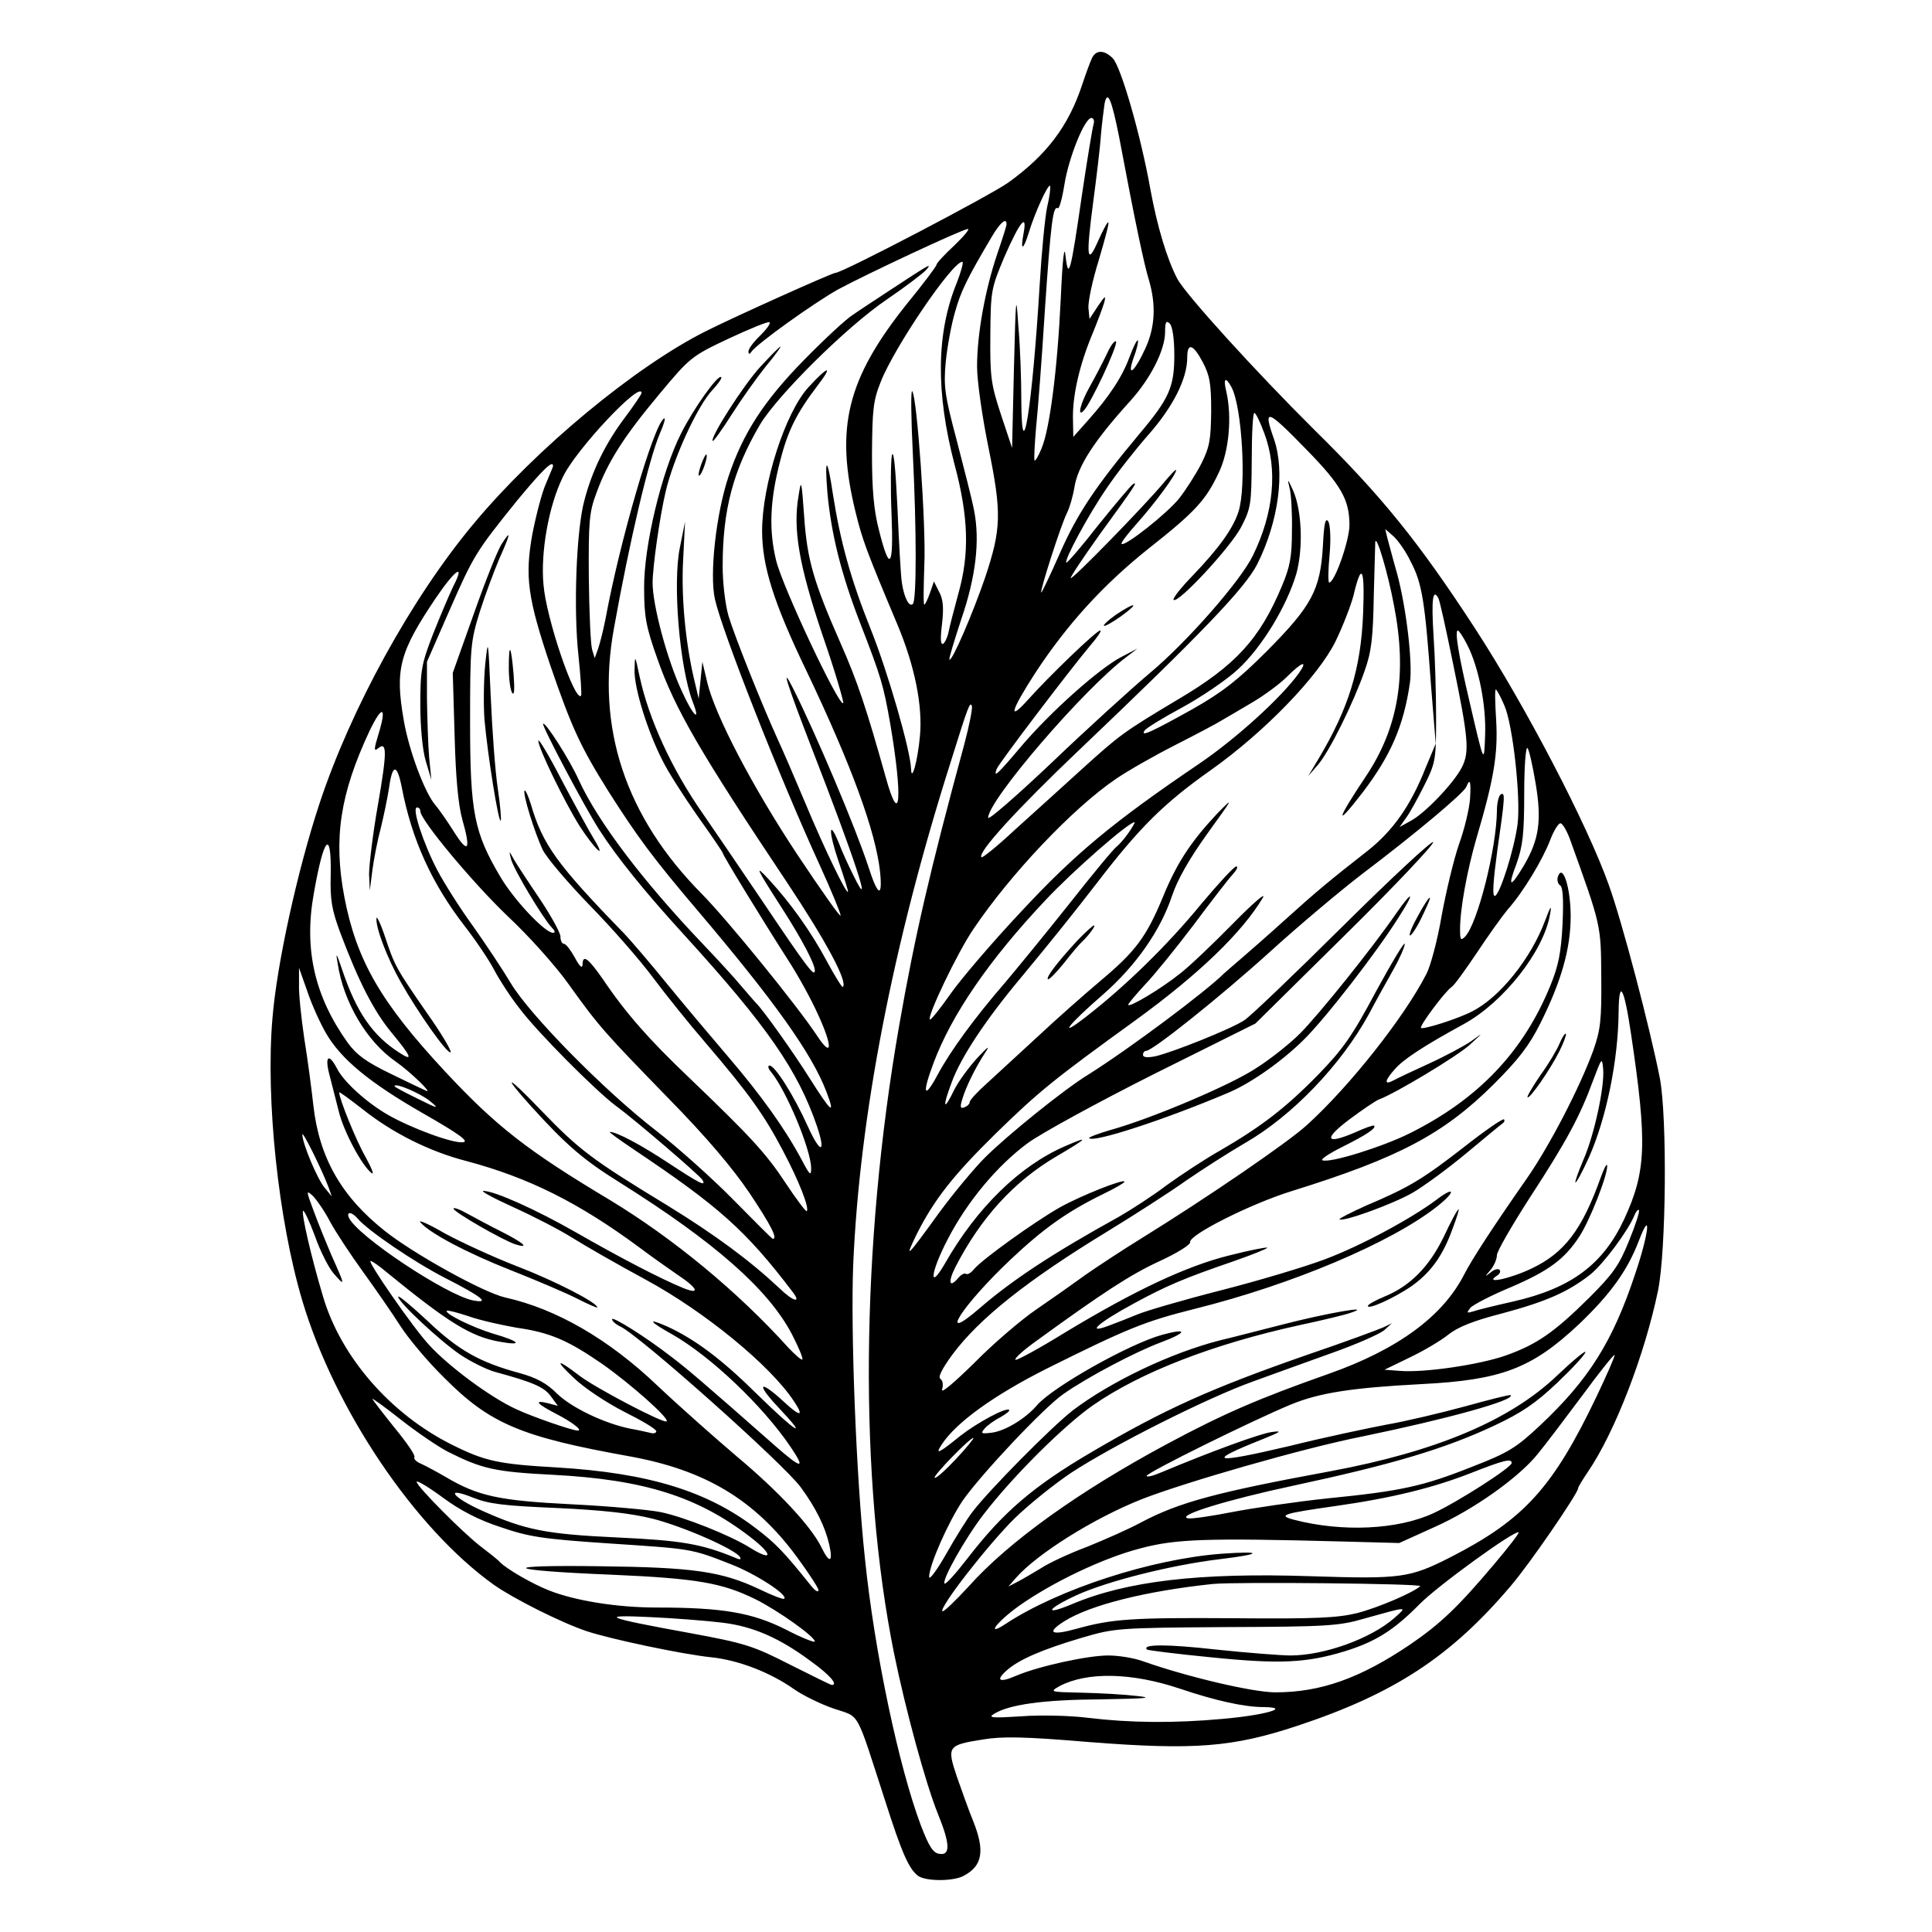 <svg width="524" height="524" viewBox="0 0 524 524" fill="none" xmlns="http://www.w3.org/2000/svg">
<path d="M296.2 15.7C295.7 16.7 294.5 20 293.5 23C289.8 34.2 283.9 42 273.5 49.5C268.6 53 228.5 74 226.6 74C225.7 74 198.8 86.1 191.5 89.8C172.3 99.4 145.4 121.7 128.5 142C111.6 162.2 95.1 192.3 86.6 218.1C80.7 236 75.1 261.4 73.9 276.1C72 298.1 75.5 331 82 352.8C90.8 382.3 112.5 414.5 133.9 429.8C139.1 433.5 152.2 440.1 159.1 442.4C165.3 444.5 185.1 448.7 193 449.5C200.4 450.3 208.9 453.6 215.3 458.1C217.7 459.8 222.6 462.2 226.1 463.4C233.4 465.9 231.9 463.2 240.1 488.5C244.6 502.6 246.5 506.8 248.9 508.7C250.9 510.3 258.5 510.3 261.3 508.8C266.5 506.1 267.2 502 263.9 493.8C262.7 490.9 260.8 485.5 259.5 481.8C256.8 473.7 257 473.3 266.5 471.8C271.8 470.9 277.8 471 295.6 472.5C323.9 474.7 334.3 473.9 351.8 468.1C378.1 459.4 393.5 449.3 409.7 430.2C414.8 424.3 428 405 428 403.7C428 403.3 429.2 401.4 430.6 399.3C438 388.5 446.1 367.4 449.7 350C451.9 339.2 452.2 303.2 450.2 292.5C447.5 278.8 440 250.1 436.3 239.9C430.4 223.4 413.8 191.6 400.1 170.5C384.8 147 374.7 134.5 356.4 116.5C340.4 100.6 321.6 79.9 319.3 75.6C316.5 70.2 313.9 61.6 312 51.3C309.4 36.7 304 18 301.8 15.8C299.5 13.5 297.3 13.5 296.2 15.7ZM303.5 37C307.9 60.4 310.3 71.7 311.6 75.9C313.6 82.7 313.3 88.8 310.6 94.6C307.6 101.1 305.5 102.6 307.5 96.9C308.4 94.6 308.8 92.5 308.6 92.3C308.4 92.1 307.4 94 306.4 96.7C304.4 102.2 300.9 107.5 295.1 114L291.1 118.5L291 113C291 106.7 292.9 98.6 296.4 90.3C297.7 87.1 299.1 83.4 299.5 82C300 80 299.7 80.2 297.8 83L295.5 86.5L295.2 83.5C295.1 81.8 296.3 76 298 70.6C299.6 65.1 300.9 60.5 300.6 60.3C300.4 60.1 299.2 62.3 297.9 65.2C294.8 72.3 294.5 69.9 296.5 54.8C297.4 48 298.4 39.8 298.6 36.5C298.9 33.2 299.4 29.4 299.6 28C300.4 24.3 301.5 27 303.5 37ZM296.6 33.7C296.3 34.7 294.9 43.1 293.5 52.5C290.4 74 289.8 76.2 289 69.5C288.7 66.1 288.2 69.7 287.7 81C286.8 100.2 284.7 116.4 282.5 121.6C281.7 123.6 280.8 125.1 280.6 124.9C280.4 124.7 280.6 120.7 281 116C281.5 111.3 282.6 96.9 283.4 84C285 60.5 285.6 55.6 286.9 56.5C287.3 56.7 288.1 53.8 288.7 50C289.9 42.6 294.2 32 296 32C296.6 32 296.9 32.8 296.6 33.7ZM284 56.2C283.4 59.1 282.5 68.5 282 77C280 110.2 277.1 128.6 277 108.5C277 103 276.7 94 276.2 88.5C275.6 79.2 275.5 80 275 100L274.5 121.5L271.5 112.5C268.8 104.3 268.5 102.3 268.6 91C268.7 78.8 268.8 78.3 272.4 69.7C276.6 60.1 278.7 57.5 277.6 63.4C276.7 68.1 277.5 68 279 63.2C280.5 58.1 284.2 49.9 284.8 50.4C285 50.7 284.7 53.3 284 56.2ZM273 60.8C273 61.3 271.8 65 270.4 69.1C267.2 78.6 265 90.6 265 99.4C265 103.3 266.4 113.1 268.1 121.4C271.7 139.1 271.6 143.4 267.2 156.6C263.8 166.5 258.2 179.5 257.5 178.9C257.3 178.7 258.8 173.8 260.7 168C264.7 156.4 265.8 146.6 264.2 138.5C263.7 135.7 261.5 127.2 259.5 119.5C256.2 107.1 255.9 104.8 256.5 98.2C256.9 94.2 258 88.1 259 84.7C260.6 79 262.2 75.7 269 64.2C271.3 60.3 273 58.9 273 60.8ZM258.8 66.6C256.1 69.1 254 71.4 254 71.8C254 72.2 250.4 77 245.9 82.5C229.7 102.8 226.4 116.1 232.1 139.1C233.9 146.4 234.9 149.2 243.4 169.4C248.1 180.6 250.3 191.5 249.5 199.7C248.9 206.4 247.2 212.4 247.1 208.5C246.9 203.4 240.8 182.2 236.1 170.5C230.7 157 227.9 146.8 225.9 134C224.4 123.9 223.6 123.6 224.4 133.5C225.4 144.6 228.1 155.6 233.3 169C239 183.7 239.6 185.8 241.4 196C244.9 216.4 244.2 225.2 240.2 210.7C234.9 191.8 232.5 184.7 228 174.5C220.6 157.7 218.9 151.7 218.1 140C217.4 130.2 217.3 129.8 216.6 134.4C215 143.5 216.7 153.3 223.1 172.3C226.5 182.1 228.9 190.4 228.7 190.7C227.6 191.8 212.2 159.1 210.5 152C208.5 143.8 208.8 135.7 211.6 125C213.7 116.7 216.1 112 221.8 104.5C226.1 98.9 224.6 99.2 219.3 105C213 111.8 206.7 131.4 206.7 144C206.7 153.5 209.8 163.4 218.7 181.9C231.1 207.9 237.5 225.6 238.7 236.5C239.4 243.7 238.1 243.1 235.5 235C232.1 224.6 221.3 199 215 186.5C211.7 180 213.4 185.4 220 202.5C231.8 232.8 237.1 248.9 231.5 237.5C230.1 234.7 228.3 230.8 227.5 228.6C224.7 221.8 224.7 225.6 227.4 233.5C228.8 237.6 230 241.4 230 241.8C229.9 243.2 223.7 230.5 218.5 218C215.6 211.1 212.1 203 210.7 200C206.4 190.5 199.3 172.7 197.6 167.1C196.7 164 196 158.1 196 153.6C196 138.3 198.8 127.7 206.1 115.2C210.9 107.2 229.6 88.6 240.7 81.1C245.7 77.7 250.4 74.1 251.2 73.2C252.8 71.3 252.5 71.4 242 78.3C237.9 81 233 84.2 231.3 85.4C229.5 86.5 223.6 92 218.2 97.5C207.2 108.7 201.5 117.5 197.6 129.2C194.2 139.4 192.4 155.7 193.9 162.5C195.9 171.4 211.4 210.8 222.4 234.8C225.5 241.6 228 247.7 228 248.3C228 249 222.8 241.6 216.4 232C204 213.3 193.9 193.9 191.8 185L190.5 179.5L190 184.5L189.5 189.5L188.2 184C185.9 174.1 184.7 161.7 185.3 151.5L185.8 141.5L184.4 148.5C182.4 158.1 184.3 181 187.9 190.4C190.2 196.3 187.9 194.1 184.9 187.4C180.9 178.8 177 164.1 177 158.1C177 153.8 178.9 140.4 180.5 133.5C182.6 124.4 189.1 110.2 193.2 105.8C194.8 104.1 195.9 102.5 195.6 102.3C194.8 101.4 188.1 110.8 184.7 117.6C179.4 128.1 174.6 148.2 174.7 159.5C174.7 167.2 175.2 170 178.3 178.7C183.1 192.4 190 204.2 213.5 239.4C224 255.2 230 266.3 228.6 267.7C228.4 267.9 226.4 264.7 224.2 260.6C219.8 252.4 214.3 244.8 208.5 238.5C204.5 234.2 205 235.3 212.2 246.5C217.4 254.6 221 261.4 221 263.2C221 265.2 219 262.6 206.5 244C200 234.4 192.8 223.8 190.5 220.5C182.2 208.6 176 195.1 173.5 183.6C172.2 177.5 172.2 177.5 172.1 181.8C172 186.6 175.6 198.3 179.7 206.3C181.1 209.2 185.4 215.9 189.1 221.2C192.9 226.5 196 231.1 196 231.3C196 231.9 206.9 249.7 213.5 260C216.2 264.1 219.9 270.8 221.7 274.8C225.9 283.8 225.8 287.3 221.6 280.9C216.1 272.6 197.3 249.5 190.4 242.5C169.6 221.5 161.6 197.4 166.5 170.5C170.8 146.5 176 124.5 179 117.5C180.1 115 180.6 113.2 180.1 113.5C177.3 115.1 168 147.2 164.2 168C163.6 171 162.7 174.6 162.2 176L161.3 178.5L160.6 176.2C160.2 174.9 159.8 166.1 159.7 156.7C159.6 141.3 159.8 138.9 161.8 133.6C164.9 125.1 169.3 118.3 178.9 106.8C187.1 97 187.5 96.6 197.7 91.8C203.5 89.1 208.4 87.1 208.7 87.4C209.1 87.7 207.9 89.3 206.2 91C204.4 92.7 203 94.6 203 95.3C203 96.1 203.3 96.2 203.8 95.4C205.2 93.3 220.7 82.2 227.3 78.5C234.7 74.5 260.9 62.2 262.5 62.1C263.1 62.1 261.4 64.1 258.8 66.6ZM259.5 76.7C253.9 90.4 253.8 106.5 258.9 126C262.7 140.2 263 150.2 259.9 161.1C258.8 165.2 257.6 169.7 257.3 171.3C257 172.8 256.3 174.3 255.8 174.6C255.1 175 255 173.2 255.5 169.2C256 164.8 255.8 162.5 254.7 160.5L253.3 157.7L252.2 160.9C251.6 162.6 250.9 164 250.7 164C250.4 164 250.5 159.2 250.7 153.2C251.2 142.6 248.7 107.3 247.4 106.1C247 105.8 247.1 113.6 247.6 123.5C248.6 143.9 248.6 162.7 247.6 163.8C246.6 164.8 245.2 162.1 244.6 158C244.3 156.1 243.8 146.8 243.4 137.5C242.9 127.3 242.4 121.7 241.9 123.5C241.6 125.1 241.5 132.3 241.8 139.4C242.4 154.1 241.3 155.4 238.4 143.8C237 138.5 236.5 132.8 236.5 123C236.6 111.2 236.8 108.7 238.9 103.5C242.6 94.1 258.3 71 261 71C261.4 71 260.7 73.6 259.5 76.7ZM318.5 96.3C318.5 105 317.1 108.1 309.1 117.6C296.9 132.2 292.1 139.5 287.4 150.2C284.8 156.1 282.5 160.9 282.4 160.7C282 160.3 287.8 142.2 289.4 139.1C290.1 137.7 291 134.6 291.4 132.2C292.3 126.4 296.8 119.5 306.6 108.7C312.1 102.6 316 94.9 316 90C316 87.3 316.3 86.8 317.3 87.8C318 88.6 318.5 91.9 318.5 96.3ZM326.2 98.2C328.1 101.8 328.5 104 328.5 111.5C328.4 119.3 328.1 121.2 325.8 125.8C324.3 128.7 321.6 132.9 319.8 135.2C316.5 139.3 305 148.4 304.2 147.5C303.9 147.3 305.9 144.7 308.5 141.8C313.3 136.4 319 128.7 319 127.5C319 127.1 317.4 128.8 315.4 131.2C310.1 137.5 290.9 157.2 290.4 156.8C290.2 156.6 293.8 151.2 298.3 144.9C307.9 131.7 308.7 130.5 307.3 131.3C306.7 131.7 302.5 136.7 297.9 142.4C293.4 148.2 289.4 152.8 289.2 152.6C288.6 151.9 295.2 139.6 300.1 132.5C302.7 128.6 307.8 122.1 311.4 118C318.2 110.3 322 102.7 322 97C322 92.8 323.6 93.3 326.2 98.2ZM334 105C336.9 110.4 338.1 132 335.9 138.8C334.4 143.4 330.6 148.7 323.4 156.2C320.3 159.4 318 162.3 318.3 162.7C319.5 163.8 333.7 148.5 336.6 143C339.3 137.8 339.4 136.8 339.5 124.7C339.5 117.7 339.8 112 340.2 112C340.6 112 341.8 114.5 342.9 117.5C346.6 127.3 345.5 139.1 339.8 150.7C336.5 157.5 322 174.1 311.8 182.6C306.7 186.9 294.7 197.8 285.3 206.8C275.8 215.8 268 222.6 268 221.8C268 217.1 293.9 186.9 305.5 178.2L308.5 175.9L304.1 178.2C298 181.4 284.8 193.2 277 202.4C270.5 210.1 269.4 211.1 270.3 208.6C270.9 207 290.4 181.4 295.6 175.2C297.6 172.9 298.9 171 298.4 171C297.4 171 284.5 183.4 278.8 189.8C273.2 196 274.2 192.7 280.8 182.5C289.4 169.4 299.1 158.7 311.5 148.8C324.2 138.8 327.1 135.6 330.6 128.1C333.3 122.5 334.2 113.1 332.6 106.2C331.7 102.6 332.4 102 334 105ZM174 106.6C174 106.9 172 109.9 169.6 113.1C164.3 120.1 160.6 127.6 158.5 135.7C156.3 143.7 155.5 165.3 156.9 177.9C157.5 183.6 157.8 188.5 157.6 188.7C155.9 190.5 148.1 167.6 147.4 158.5C146.6 149.8 148.8 137.3 152.6 129.5C156 122.1 174 103 174 106.6ZM354.3 121.9C363.7 131.5 366 135.5 366 142.4C366 146.6 362 158 360.5 158C360.2 158 360.2 154.7 360.6 150.6C361 146.3 360.8 142.5 360.3 141.5C359.5 140.2 359.1 141.9 358.8 148.1C358.1 160 355.8 164.3 343.6 176.6C335.6 184.6 331.4 187.8 323.5 192.3C312.2 198.6 309.3 199.9 310.4 198.2C310.8 197.5 315.4 194.7 320.6 191.9C325.9 189 332.7 184.4 335.8 181.5C342.3 175.5 349 164.4 351.6 155.6C353.5 148.6 353.1 138.4 350.7 133C349.2 129.7 349.1 129.7 349.8 132.5C350.2 134.1 350.5 139.3 350.4 144C350.4 150.9 349.9 153.7 347.7 158.9C341.7 173.3 335.1 180.5 319.5 189.7C304.6 198.6 303.7 199.3 293 209C287.8 213.7 279.8 221 275.1 225.2C270.5 229.5 266.4 232.8 266.2 232.5C265 231.3 276 219.3 292.5 203.6C325.9 171.8 337.7 159.5 341 153C346.8 141.4 348.6 127.9 345.5 119C342.5 110.5 343.6 110.9 354.3 121.9ZM150 126.4C150 126.6 149.1 128.7 148.1 131.1C147 133.5 145.4 139.7 144.4 144.8C142.3 156.4 143.1 162.2 149.3 180.6C155.1 197.5 157.5 202.6 165 214.6C172.9 227 177 232.6 189.5 247.3C210.1 271.6 220.2 285.8 224.1 296C226.7 302.8 225.5 301.8 219.5 292.3C215.3 285.6 206.7 273.5 205 272C204.7 271.7 203 269.7 201.1 267.5C199.3 265.3 194.5 260.1 190.6 256C174.3 238.9 162.2 222.9 157 211.6C154.6 206.2 147.9 195.7 147.3 196.3C146.9 196.8 158.5 218.8 162.5 225C167.3 232.5 174.9 241.9 185.5 253.5C208.1 278.3 216.4 290.3 221.6 305.5C224.1 313 222.5 313 219.1 305.5C215.3 297.1 210.2 289 208.7 289C208.2 289 208.3 289.8 209.1 290.7C213.3 295.8 220 311.9 220 316.9C220 319.1 219.6 318.7 217.4 314.5C212.9 306.1 206.4 297 197.4 286.5C192.7 281 185.2 272.1 180.8 266.7C176.4 261.3 171.2 255.2 169.2 253.1C151.1 234.5 147.2 229.1 144 218.2C143.3 215.9 142.5 214.2 142.3 214.4C141.6 215 145.1 226.1 147.2 230.5C148.3 232.7 154 239.4 159.9 245.5C165.8 251.5 173.5 260.3 177 265C180.5 269.7 187 277.8 191.5 283C203.3 296.8 207.3 302.5 212.3 312C216.7 320.3 219.6 327.7 218.8 328.5C218.6 328.7 216 325.3 213.1 320.9C207.7 312.7 203.5 308.2 186.7 292.1C176.2 282.1 169.8 274.9 163.6 265.7C159.5 259.8 158 258.7 158 261.7C157.9 262.8 157.1 262 155.9 259.7C154.8 257.7 153.5 256 153 256C152.4 256 152 255.1 152 254C152 253 149.5 248.5 146.6 244.1C143.6 239.7 140.4 234.8 139.5 233.3C138 230.6 138 230.6 138.6 233C139.3 235.8 147.3 249.1 149.6 251.5C150.5 252.4 150.7 253 150 253C147.8 253 139.4 244.1 135.7 237.8C128.6 225.8 127.5 220.4 127.5 196C127.5 175.6 127.6 174.1 130.1 166C131.6 161.3 134 154.9 135.4 151.6C138.5 144.7 138.7 143.4 136.1 147.5C135 149.1 131.6 157.7 128.5 166.5L122.8 182.5L123.3 199.5C123.6 211 124.3 218.4 125.4 222.3C127.8 230.7 127 231.8 123 225.4C121.1 222.4 118.9 219.3 118.2 218.5C115.3 215.3 110.9 203.6 109.5 195.3C107.1 181.5 108.3 176.9 118.2 162.2C123.5 154.4 126.3 152.5 122.9 159.1C121.8 161.4 119.3 167.3 117.4 172.1C114.3 180.1 114 181.9 114 191.2C114 197.2 114.6 203.6 115.5 206.5L117 211.5L116.4 205.5C116.1 202.2 115.9 195 115.8 189.5V179.5L121.8 165.8C128.5 150.5 129.1 149.6 140.3 135.7C147.1 127.5 150 124.6 150 126.4ZM382.7 152.5C385.7 158.2 386.5 163.3 388.1 185.6L389.4 201.7L386.6 208.4C382.6 218.5 377.8 225.3 371 230.7C360.5 238.9 356.8 242 348.5 249.5C344.1 253.5 338.7 258.2 336.5 260.1C334.3 262 332.3 263.7 332 264C327.1 268.9 306.4 284.4 295.1 291.5C288.7 295.4 273.2 307.9 267.1 314C264.3 316.8 258.7 323.5 254.8 328.8C245.9 341.1 245.2 341.8 248.5 335C253.3 325.4 258.5 318.8 270.1 307.4C282 295.8 285.9 292.7 308 276.7C325.2 264.2 336.9 252.9 342.5 243.5C343.5 241.8 339.8 245 334.4 250.5C328.9 256.1 322.5 262.2 320 264.1C314.9 268.2 306 273.5 306 272.5C306 272.2 308.1 269.7 310.6 267C313.1 264.4 319 257.1 323.7 250.9C328.4 244.6 333.1 238.5 334.3 237.2C335.4 236 335.9 235 335.3 235C334.7 235 330.4 239.7 325.7 245.3C316.6 256.4 305.3 267.4 294.9 275.5C286.6 282 289.4 278.2 299.2 269.7C308.1 261.9 314.8 252.3 317.9 242.9C319.4 238.5 322.5 233 327.6 225.9C334.6 216.2 334.8 215.9 330 220.8C323 228.3 319.2 234 315.4 243.3C310.9 254.2 307.9 258.1 298.5 266C294.1 269.7 286.4 276.5 281.5 281.1C276.5 285.7 270.3 291.4 267.7 293.8C265.1 296.1 263 298.4 263 298.9C263 299.4 262.4 300 261.6 300.3C260.5 300.8 260.3 300.3 261 298.1C261.9 295 264.4 289.8 267.2 285.5C268.6 283.4 268 283.8 265.1 286.9C262.9 289.3 260 293.2 258.8 295.6C255.9 301.6 255.5 300.5 258.1 293.6C260.6 286.7 267.5 276.4 276.7 265.4C284.6 255.9 291.8 246.9 297.5 239.5C309 224.5 315.6 217.9 328.5 208.8C343 198.5 357.5 183.5 362.2 174C364.2 169.9 366.4 164.2 367.1 161.5C369.3 152.2 370.2 153.9 369.7 166.5C369.1 181.4 365.8 192.1 357.5 206L354.8 210.5L357.4 207.5C360.6 203.8 367.1 190.6 370.1 182C372 176.7 372.4 172.9 372.6 161.5C372.8 153.8 373 147.3 373 147C373.3 144.9 376.4 155.2 378.1 164.3C381.7 182.9 379.3 197.3 370.5 210.5C362.4 222.6 361.9 224.9 369.6 214.9C377.2 204.9 380.7 196.9 382.4 185.2C383.2 179.8 381.4 164.7 378.9 155.5C377.8 151.7 376.7 147.4 376.3 146L375.7 143.5L378 145.5C379.2 146.6 381.4 149.7 382.7 152.5ZM394 179.5C398.3 200.3 398.6 203.9 396.5 208.1C394.3 212.4 386.4 220.7 382.5 222.7L379.6 224.3L381.3 221.9C382.3 220.6 384.5 216.6 386.3 213C389.4 206.8 389.5 206 389.5 194.5C389.5 187.9 389.2 177.9 388.8 172.3C388.2 162.6 388.6 159.5 390.1 162.2C390.5 162.9 392.2 170.7 394 179.5ZM398 175C401.1 181.1 403.1 191.4 402.8 199.3C402.5 207.3 402.6 207.7 398.5 190C395.6 177.7 394.5 171 395.4 171C395.7 171 396.9 172.8 398 175ZM352.2 182.7C347.4 189.3 335.3 200.3 325.3 207.1C302 222.9 291.7 231.4 277 247.2C269.1 255.6 260.4 265.8 257.7 269.7C254.9 273.7 252.4 276.8 252.2 276.5C251.4 275.7 259.7 258.3 264 252C274.1 237 291 219.2 302.6 211.3C305.8 209.1 313 205 318.5 202.2C324 199.4 329.9 196.3 331.5 195.3C333.2 194.3 337 192.1 340 190.3C343 188.5 347.1 185.5 349 183.6C353.2 179.4 354.9 178.9 352.2 182.7ZM408 191.3C410.3 196.4 412.5 216.3 411.6 223.5C410.7 230.4 406.7 243 405.4 243C404.7 243 405 238.9 406.1 230.7C408.2 216.1 408.3 214.7 407 215.5C406.5 215.8 406 217.8 406 219.8C405.9 230.1 400.8 250.3 397.4 254C396.2 255.2 396 255 396 252C396 246.5 397.9 236.2 400.4 227.5C405.2 211.3 406.3 204.5 405.8 195.5C405.5 190.8 405.4 187 405.7 187C405.9 187 407 188.9 408 191.3ZM261.5 202C252.2 236.2 248.1 254 243.9 278C233.4 338.2 232.9 401 242.5 448.5C245.6 463.7 251.1 483.9 254.4 492C257.7 500.1 257.8 503.3 254.8 502.8C253.1 502.6 252 500.9 249.8 495.2C243.8 479.3 237.2 448.2 234.6 422.8C232.2 400.6 230.7 361.2 231.4 343.2C233.1 302.9 242.1 256.2 257.9 206.5C262.7 191.1 263.1 190.2 263.6 191.5C263.8 192.1 262.9 196.8 261.5 202ZM102.6 199.3C101.4 203.2 101.4 203.9 102.5 203C105 200.9 105 203.9 102.5 218.3C101.1 226.2 100.1 234.7 100.1 237.1L100.3 241.5L101 236C101.4 233 102.4 227.8 103.3 224.5C104.1 221.2 105.1 216.4 105.5 213.8C106.4 207.1 107.7 207 109 213.7C111.7 227.7 117.1 239.6 125.9 251C129.1 255.1 132.7 260.5 134 263C135.3 265.5 138.3 270.2 140.9 273.5C145.7 279.9 161.2 295.5 167 299.9C172.1 303.6 189.8 318.8 190.5 320C191.7 322 189.6 320.9 181.4 315.5C174 310.6 167.3 307 165.4 307C165 307 168.1 309.2 172.1 311.9C194.9 327.2 202.2 333.6 214.9 350.3C217.5 353.6 215.2 353.1 211.4 349.4C203.4 341.9 194.1 335 181.1 327C160.4 314.4 157.2 312 146.5 300.9C137.6 291.6 135.9 291 144 300C153.7 310.7 158.3 314.6 167.9 320.6C193.9 336.9 208.4 349.7 214.8 361.9C216.6 365.4 217.9 368.5 217.6 368.7C217.4 369 215.7 367.5 213.8 365.5C200.1 350.3 182.5 335.8 165.3 325.4C142.9 312 134.5 305.4 120.7 290.6C103.3 271.9 96.7 260.5 93.4 243.3C90.4 227.5 92.2 215.4 100.2 198.3C103.7 191 105 191.5 102.6 199.3ZM416.5 212.5C418.2 222.6 417.4 227.7 413.4 234.6C409.6 241 408.8 240.8 411.3 234.3C413 229.5 413.4 226.2 413.4 215.3C413.4 208 413.8 202.4 414.3 202.9C414.7 203.3 415.7 207.7 416.5 212.5ZM398.7 216.7C398.5 219.4 397.2 224.9 395.7 229C394.3 233.1 392.2 241.8 391 248.4C389.9 254.9 388 262 386.9 264.1C381 275.7 366.1 294.6 354.5 305.1C349.4 309.8 327.3 324.9 310 335.6C304.8 338.8 297.8 343.4 294.5 345.7C291.2 348.1 285.1 352.4 281 355.2C276.9 358 269.3 364.5 264.2 369.7C259 374.8 255.2 378.1 255.5 376.9C255.9 375.6 255.7 374.5 255.1 374C254.3 373.6 255.4 371.4 258.3 367.4C265.6 357.6 278.5 347.3 300.5 333.9C307.7 329.5 317.2 323.4 321.7 320.2C326.2 317.1 333.4 312.5 337.7 310C350.4 302.7 363.7 288.9 371.3 275C373.2 271.4 376.2 266 377.9 263C379.6 260 381 256.8 381 256C381 255.2 377.5 261 373.2 268.9C366.7 281.1 364.2 284.6 357.5 291.5C348.6 300.6 342 305.6 331 312C326.9 314.3 320.4 318.6 316.5 321.4C312.7 324.3 306.8 328.1 303.5 330C285.4 340 274.5 347.2 265.6 354.9C254 364.9 260.9 354.1 274 341.7C282.9 333.3 289.3 328.7 299.1 323.9C302.4 322.3 305 320.8 305 320.5C305 319.6 293.3 324.2 287.4 327.5C280.7 331.3 266.3 341.6 264.1 344.3C263.4 345.2 262.4 345.8 262 345.5C261.6 345.2 260.7 345.7 260 346.5C257.5 349.5 257 347.9 259.1 343.7C266 330.3 275 320.4 286.6 313.6C295.1 308.6 295.7 307.9 288.8 310.9C276.6 316.2 265 327.5 256.4 342.5C251.8 350.5 252.3 345.2 257 336.2C262.3 325.9 270.5 316.1 278.8 310C282.5 307.3 297.9 298.9 313 291.3L340.5 277.6L365 253.4C378.5 240.1 389.1 228.8 388.7 228.4C388.3 228 377.3 238.2 364.2 251.2C351.2 264.1 339.2 275.6 337.5 276.7C334.1 279 318.1 285.4 313.3 286.5C311.2 286.9 310 286.8 310 286.1C310 285.5 310.4 285 310.9 285C312.6 285 330.8 270.5 344.5 258.1C352.2 251.1 363.5 241.6 369.5 237C384.3 225.8 397 215.1 397.7 213.4C398.7 210.9 399 211.9 398.7 216.7ZM114 220C114 222.4 128.2 239.4 137.6 248.4C143.4 253.8 150.8 262.1 154.2 266.9C162.5 278.5 164 280.1 181.4 298C191.6 308.4 198.7 316.8 203.3 323.6C209.1 332.3 211 336 209.6 336C209.4 336 204.6 331.2 198.9 325.4C193.2 319.6 183.8 311.2 178 306.7C164.1 296 143.6 275.2 138.5 266.6C136.3 262.9 131.7 256 128.3 251.2C124.8 246.4 120.5 239.6 118.6 236C114.8 228.7 111.6 219 113.1 219C113.6 219 114 219.4 114 220ZM306 226C304.9 227.6 303.4 229.2 302.9 229.6C302.3 229.9 296.4 237 289.8 245.4C283.2 253.7 275.4 263.2 272.6 266.5C264.3 276.1 257.8 285 254.3 291.5C250.6 298.4 250 296.8 253.2 288.3C258.1 275.2 268.3 260.3 283.6 244.1C291 236.2 306.1 223 307.7 223C307.9 223 307.2 224.3 306 226ZM425.8 227.6C434.3 251.2 434.2 250.7 434.3 265C434.4 276.8 434.1 279.3 432.1 285C428.4 295.1 420.3 310.7 414.2 319.5C404.7 333.1 399.4 341.3 397.2 345.5C391.4 357 379.1 366 360.4 372.6C341.4 379.3 331.9 383.4 316.6 391.6C292.6 404.5 273.6 418.1 262.7 430.3C259.1 434.2 255.9 437.3 255.6 437C254.7 436 268 418.9 275.2 411.8C278.9 408.2 285.8 402.6 290.6 399.4C301.9 392 327.5 379.1 339.8 374.7C345.2 372.7 354.8 369.3 361.4 366.9C367.9 364.6 374.2 361.8 375.4 360.8L377.5 358.9L375.2 360C373.9 360.6 364.7 364 354.7 367.4C328.3 376.6 315.9 382.2 296.3 393.7C280.2 403.1 272 410.2 262.3 422.8C259.2 426.8 256.5 429.8 256.2 429.5C255.3 428.7 261.9 417 266.8 410.7C274.6 400.5 288.7 386.5 296.5 381.1C309.5 372.1 329.2 364.5 352.5 359.4C358.6 358.1 364.9 356.6 366.5 356C372.7 353.9 359.6 356.2 348 359.2C341.7 360.8 334 362.8 331 363.5C317.6 366.9 301.3 374.7 291 382.5C285.2 387 268.3 404.1 263.8 410C262.3 411.9 259.1 417.1 256.6 421.5C254.1 425.9 252 428.7 252 427.7C252 424.5 257.2 412.8 261.1 407C266.3 399.6 283.2 381.7 288.4 378.1C295.1 373.4 308.1 366.6 314.8 364.1C322 361.4 322.3 360.1 315.3 362C306.4 364.4 285.3 376.3 281.2 381.2C278.1 384.8 272.5 388.2 268.8 388.6C266.1 388.9 265.9 388.8 267.1 387.4C267.8 386.6 269.7 385.2 271.3 384.4C272.9 383.5 274 382.6 273.7 382.4C272.9 381.6 265 385.9 260.5 389.4C254.6 394.2 253.5 394.7 255.4 391.8C259.3 385.8 269.6 378.4 283.9 371.2C306 360.2 310.5 358.4 324 355C350.5 348.4 377.4 337 389.8 327.2C394.9 323.2 394.7 321.5 389.6 325.4C382.8 330.5 368.9 338 359.2 341.6C353.9 343.6 341.2 347.4 331 350C320.8 352.6 310.6 355.6 308.5 356.5C306.3 357.4 302.8 358.8 300.6 359.6C294.4 361.9 297.8 358.8 307.4 353.6C316.4 348.7 321.1 346.7 334.8 342C339.9 340.2 343.9 338.6 343.7 338.4C343.5 338.2 338.9 339.1 333.4 340.5C321.7 343.4 307.6 350.1 289.2 361.2C281.9 365.7 275.7 369.1 275.4 368.8C275.1 368.4 277.7 366.1 281.2 363.6C299.1 350.6 306.6 345.7 314.4 342.1C319.2 339.9 322.9 337.6 322.8 336.9C322.3 335 339.4 326.4 350.5 323C379.4 314 391.5 307.6 405.1 294.1C411.8 287.4 414.7 283.7 417.8 277.5C423.5 266.1 426 257.2 426 248.5C426 240.9 423.9 234.2 422.6 237.6C422.2 238.6 422.5 239.7 423.1 240.1C423.9 240.5 424.1 243.8 423.8 250.6C423.4 258.4 422.7 261.9 420.5 267.3C413.2 285.2 401 298.1 382.3 307.4C375.1 311 360.8 315.5 358.7 314.7C358 314.5 360.4 312.9 364 311.1C370.6 307.8 373.3 306 372.7 305.3C372.5 305.1 370.2 305.9 367.6 307.1C359.5 310.6 358.8 309 366 303.6C369.6 300.9 373.2 298.5 374 298.2C378.2 296.7 395.2 286.5 398.6 283.4C402.4 279.9 402.5 279.9 399 282.4C397.1 283.7 391.9 286.5 387.5 288.5C383.1 290.5 378.7 292.6 377.8 293.1C375.3 294.4 375.6 293 378.3 290C380.6 287.3 386.3 283.6 397.1 277.7C407.8 271.8 418.7 258 420.4 248C420.9 245.3 420.6 245.6 419.1 249.6C415.3 259.9 406.8 270.5 399.3 274.3C395.5 276.3 386 279.3 385.4 278.8C384.9 278.3 392 268.8 393.7 267.7C394.4 267.3 397.4 263.1 400.5 258.5C403.6 253.8 407.4 248.5 408.9 246.7C413.1 242 418.4 233.2 420.5 227.7C421.5 225.1 422.8 223.1 423.3 223.3C423.9 223.5 425 225.4 425.8 227.6ZM89.7 237.2C89.5 244.1 90 246.8 92.3 253C97.3 266.3 101.4 274.3 106.3 280.2C111.7 286.7 112.1 288 108.3 285.5C101.1 280.9 96.7 274.6 92.8 263C91.2 258.3 91 258.1 91.6 261.4C93.2 271.9 99.5 282.5 107.3 287.9C111.2 290.6 117.7 296.9 115.5 295.8C115 295.6 110.6 293.5 105.9 291.2C99.3 288 96.7 286.1 94.3 282.8C85.3 270.2 82.4 257.4 85.1 242.4C87.8 226.9 89.9 224.6 89.7 237.2ZM88.4 280.2C92.5 287.3 100.3 293.7 114.8 302C124.6 307.6 127.3 309.6 125.6 309.8C122.9 310.2 111.3 305.9 105.1 302.3C99.4 299 93.2 293.4 91.4 289.8C89.1 285.4 88 286.5 89.4 291.7C90.1 294.4 91.2 298.7 91.9 301.5C93.2 306.8 98 315.9 100.7 318.1C101.6 318.9 100.9 317 99.2 313.9C96.6 309.4 92 298 92 296.3C92 296 94.8 298.1 98.3 300.8C106.3 307.2 116.4 312.3 126.5 314.9C143.4 319.4 157 326.2 173.5 338.4C176.8 340.9 181.4 344.1 183.7 345.7C189.3 349.4 190.1 351.3 185.2 349.3C178.9 346.7 168 341 156.3 334.3C145.3 328 134.1 323 131.1 323C130.2 323 133.9 325 139.2 327.4C144.5 329.8 151.7 333.5 155.2 335.7C158.7 337.9 167.6 343 175 347C191.1 355.7 208.9 370.3 215.3 380C218.2 384.3 217.1 384.4 212.5 380.1C206 374.1 204.9 375.1 211 381.6C219.7 390.8 216 388.6 205.4 378.2C195.8 368.7 188.5 363.2 180.8 359.7C175.3 357.3 176.2 358.5 182.3 361.9C192.7 367.8 206.9 381.3 214.4 392.4C218.6 398.6 217.5 398.5 210.3 392.2C190 374.3 186.3 371.2 182.1 368C175 362.5 166 356.9 166 357.8C166 358.3 167 359.2 168.3 359.8C173.8 362.5 212.5 397 217.2 403.4C221.3 409 223.8 414.1 224.9 418.9C226 423.8 225 424.2 222.8 419.7C220.1 414.1 211.3 404.6 199.7 394.9C193.6 389.7 184 381.2 178.4 375.9C165.1 363.2 150.9 355 137 351.9C131.2 350.6 112.2 340.1 104.3 333.8C92.6 324.5 86.6 314 85 299.9C84.5 295.3 83.4 287 82.5 281.5C81.7 276 81 269.5 81.1 267V262.5L83.4 269C84.6 272.6 86.9 277.6 88.4 280.2ZM442.4 280.6C446.8 310.2 446.5 317.7 440.5 330.7C434.8 342.9 426.2 349.4 410.4 353C405.5 354.1 400.6 355.3 399.5 355.7C397.8 356.2 397.7 356.1 398.8 354.7C399.5 353.9 404.5 351.3 409.8 349.1C420 344.7 424.3 341.6 428.4 335.3C431.2 331 436 318.8 435.9 316.2C435.9 315.3 435.1 316.7 434.1 319.5C429.1 333.5 424.3 339.8 415.5 344C409.7 346.8 402.3 348.4 406 346C406.8 345.5 407.1 344.8 406.7 344.4C406.4 344 405.2 344.3 404.3 345.1C402.6 346.4 402.6 346.4 404.3 344.4C405.2 343.3 406 341.5 406 340.4C406 339.4 410.1 332.3 415 324.7C424.9 309.5 428.5 302.8 432.1 293C434.4 286.9 434.5 286.7 434.8 289.8C435.3 294.6 432.3 308.2 429.4 314.7C428.1 317.8 427.1 320.5 427.3 320.7C427.5 320.9 429.2 317.8 431 313.8C435.7 303.2 438.9 287.5 439 274.5C439.1 265.2 440.5 267.7 442.4 280.6ZM116.7 298.7C119.2 300.8 118.9 300.8 113.3 298C109.8 296.3 107 294.8 107 294.6C107 293.5 114.2 296.6 116.7 298.7ZM89.1 322L90 324.5L88.1 322.2C86.1 319.9 82 310.1 82 307.7C82 306.5 87.4 317.4 89.1 322ZM89.5 331.3C91 334.1 95.1 340.3 98.5 345C101.9 349.7 106.4 356.2 108.5 359.5C110.6 362.8 115.9 369.2 120.4 373.6C132.9 386.2 141.3 389.7 170.8 395C191.2 398.7 204.6 406.7 216 422.1C219.3 426.6 222 430.7 222 431.3C221.9 432 221 431.4 219.9 430C212.6 420.9 210.4 418.6 205 414.5C191.8 404.4 175.9 399.5 151 398C135.1 397.1 131.5 396.3 122.5 391.8C105.9 383.5 92.4 368 87.6 351.6C84.3 340.6 81.7 329 82.2 328.4C82.5 328.2 83.9 331.2 85.4 335.2C86.8 339.2 89.1 343.8 90.5 345.4C93.7 349.1 93.6 348.7 90.1 340.9C88.6 337.4 86.3 331.8 85.1 328.5C83 322.9 83 322.7 84.8 324.3C85.8 325.3 88 328.4 89.5 331.3ZM441.8 336.6C439.1 343.3 437.4 345.6 431 352C421.6 361.3 416.9 364.6 408.5 367.6C401.5 370.1 386.2 372.4 379.5 371.8L375.5 371.5L382.3 368.2C386.1 366.4 390.8 363.6 392.8 362C395.4 359.9 399.7 358.2 407.5 356.2C419.4 353 425.3 350.4 431.3 345.7C434.9 342.8 441.6 333.8 443.3 329.6C443.7 328.6 444.3 327.9 444.5 328.2C444.8 328.5 443.6 332.2 441.8 336.6ZM97 330.5C99.7 333.7 112.3 342.3 120.7 346.6C130.9 351.8 133 353.6 128.3 352.7C121.1 351.3 96.7 335.1 94.6 330.2C93.9 328.5 95.5 328.7 97 330.5ZM443.5 345.5C437.4 363.9 430.9 374.2 417.7 386.6C411.2 392.7 409.1 394 399.3 397.8C386 403.1 380.1 404.4 360 406.4C351.5 407.3 339.9 409 334.2 410.1C328.6 411.2 323.2 412 322.2 411.8C318.8 411.1 332.7 406.8 351 402.9C377.5 397.2 391.8 393 405.4 386.6C412.6 383.2 416.4 380.7 422.4 375C426.6 371 430 367.3 430 366.7C430 366.2 426.5 369.1 422.3 373.1C409.5 385.3 389.4 393.7 361 399C330.1 404.7 319.9 407.4 309.5 412.9C306.2 414.7 299.6 417.6 294.9 419.5C290.1 421.3 284.5 423.9 282.4 425.3C280.2 426.6 277.4 428.3 276 429L273.5 430.3L275.5 428C281.3 421.4 296.6 411.8 309.7 406.6C321.5 402 353.4 392.8 369.5 389.6C392.8 384.8 411.1 379.7 409.7 378.4C409.5 378.2 404 379.6 397.5 381.4C390.9 383.2 381.2 385.5 376 386.4C370.8 387.4 358.9 389.9 349.7 392.2C328.9 397.1 326.7 396.6 342.3 390.4C347.5 388.3 347.9 388 344.9 388.4C341.8 388.8 328.4 393.7 314.8 399.4C312.7 400.3 311 400.7 311 400.3C311 399.4 339.8 385.2 350.2 380.9C357.8 377.8 366.4 376.4 385.5 375.4C407.2 374.3 415.4 371.2 428.2 359.2C436.8 351 441.4 344.6 444.5 336.5C448 327.4 447.2 334.6 443.5 345.5ZM104.8 345C121.7 358.8 127.7 362.5 135.5 363.9C142.1 365.1 141 363.8 133.7 361.7C128.1 360 120.4 356.2 121.2 355.5C121.4 355.3 124.1 356 127.1 357C130.2 358.1 136.1 359.4 140.1 360.1C149.2 361.4 154 363.5 163.3 369.9C171.1 375.4 181.6 384.7 180.8 385.5C180.1 386.2 161.2 376.3 157 373C151 368.4 150.3 368.7 155.6 373.7C158.4 376.4 164.4 380.4 169.3 382.9C174.1 385.3 178 387.6 178 388.2C178 388.7 177.2 388.9 176.3 388.6C175.3 388.4 172.9 387.8 171 387.5C164 386.1 155 381.8 151.1 378C148.3 375.2 145.6 373.7 140.9 372.4C130.2 369.5 124.4 366.3 116 358.3C111.6 354.2 108 351.2 108 351.7C108 353.1 119.1 363.5 124.8 367.4C127.8 369.4 132.1 371.5 134.3 372.1C144.6 374.9 147.6 376.2 149.4 378.7L151.3 381.3L148.7 380.6C144.6 379.6 145.5 380.7 150.9 383.5C155 385.6 158.2 388 156.7 388C155.2 388 144.5 384.3 140 382.2C133 379 121.7 370.6 116.4 364.8C112.1 360.2 99.5 342 100.5 342C100.9 342 102.8 343.3 104.8 345ZM433.1 378.6C421.2 403.5 413.4 412.1 393.5 422.3C382.3 428 380.1 428.3 355.4 427.5C325.3 426.5 305.6 428.8 290.7 435.1C282.8 438.4 284 436.3 292.1 432.6C300.5 428.8 317.6 424.5 330.7 422.9C342.4 421.5 342.8 420.6 331.4 421.4C312.4 422.8 287.1 431 272.8 440.4C267.2 444.1 270.2 440 276.3 435.6C285.5 429.1 299.3 422.5 309.5 419.9C319 417.4 327.2 417.1 364.5 418.1L379.5 418.5L389 414.2C399.6 409.5 412 400.7 417.1 394.3C419 392 424.3 385 429 378.7C433.7 372.3 437.7 367.3 437.9 367.5C438.1 367.7 435.9 372.7 433.1 378.6ZM121.4 393.7C130.7 398.4 134.2 399.2 150 400C174.7 401.3 189.2 405.9 203.4 416.8C209.8 421.7 209.7 423.7 203.3 419.7C198 416.4 185.5 411.4 179.1 410.1C176.1 409.5 165.3 408.5 155.1 408C135.3 407 129.7 405.8 120.9 400.6C118.5 399.2 115.5 397.6 114.2 397C112.9 396.5 112.1 395.6 112.4 395.2C112.7 394.7 110.2 391.1 106.9 387.1C103.7 383.1 101 379.6 101 379.4C101 379.2 104.5 381.7 108.8 385.1C113 388.4 118.7 392.3 121.4 393.7ZM259.3 395.7C256.4 398.8 253.8 401.1 253.5 400.8C253 400.3 263 390 264 390C264.3 390 262.2 392.6 259.3 395.7ZM410 396.8C410 398 395.3 407.4 388.8 410.4C379.1 414.9 364.1 415.6 351 412.2C346.4 411 347.9 410.5 362 408.5C377.6 406.3 388.8 403.5 399 399.5C407.9 396 410 395.5 410 396.8ZM135.8 414.2C143.4 416.8 147 417.4 165 418.6C187.7 420.1 187.4 420 198.1 424.2C204.9 426.8 213.8 432.6 212.7 433.6C212.5 433.9 209.4 432.7 205.9 431C195.7 426.2 188.1 425.1 162.8 424.8C134.5 424.4 136.5 425.9 166 427.1C189 428.1 195.9 429.3 205 433.8C211 436.8 221 443.9 221 445.2C221 445.6 217.4 444.2 213 441.9C204 437.4 196 436 178.3 436C167.4 436 156.2 434.2 149 431.4C144.4 429.6 137.3 425.5 135.5 423.6C135 423 132.7 421.2 130.6 419.6C125.9 416.1 113 403.1 113 401.9C113 401.4 116.2 403.3 120 406.1C124.7 409.6 129.9 412.3 135.8 414.2ZM151 409C163.6 409.6 170.9 410.4 177 411.9C185.3 414 199.4 420.2 200.7 422.3C201.1 423 200.7 423.1 199.4 422.5C190.2 418.7 184.7 417.8 167.5 417C148.2 416.1 142.5 415 130.9 409.8C122.6 406.1 120.4 403 128.3 406.2C132.6 407.9 136.6 408.4 151 409ZM405.2 424.3C395.5 435.8 390.7 440.4 382.5 446C368.9 455.2 358.2 459 345.9 459C339.8 459 322 454.8 310.1 450.6C307.7 449.7 303.4 449 300.6 449C295 449 281.7 451.9 275.6 454.5C271 456.5 269.9 455.8 273.1 453C276.4 450.1 282.6 447.4 293.4 444.2C302.3 441.6 303 441.5 332.5 441.3C359.8 441.2 363.2 441 370 439C382.2 435.6 381.8 435.6 378.1 438.9C371.8 444.4 359.2 449 350 449C347.5 449 338.5 448.3 329.9 447.4C316.5 445.9 309.6 445.9 311.1 447.4C311.3 447.6 319.2 448.6 328.5 449.5C347.2 451.4 354.4 451 364.6 447.9C373.1 445.3 378.1 442.1 385 435.1C389.9 430.1 410.9 414.9 411.9 415.6C412.1 415.8 409.1 419.7 405.2 424.3ZM385.2 430.2C383.4 431.9 373.9 436 368.1 437.5C362.8 438.8 357 439.1 334.6 438.9C307 438.7 301.6 439.1 292.2 441.7C285.1 443.7 283.6 442.9 288.7 439.7C295.7 435.3 310.9 431.5 329 429.6C335.3 429 385.9 429.5 385.2 430.2ZM195.9 440.1C204.2 441.1 211.4 444.2 220.1 450.7C225.1 454.3 227.4 457 225.6 457C225.3 457 220.3 454.5 214.3 451.5C204.3 446.4 202.2 445.7 187 442.9C163.9 438.7 162.1 437.9 176.5 438.6C183.1 438.9 191.8 439.6 195.9 440.1ZM320 458C329.8 461.3 337.5 463 342.8 463C350.4 463.1 343 465.2 331.6 466.2C318.4 467.4 306.6 467.3 295 465.9C290.3 465.3 282.2 465.1 277 465.5C269.2 466 267.9 465.9 269.5 464.9C273.6 462.3 282.9 461 298.5 460.9C310.8 460.7 313.1 460.5 308.5 460C305.2 459.6 298.5 459.2 293.5 459.1C284.7 458.9 284.6 458.9 287.4 457.3C294.8 453.4 306.9 453.6 320 458Z" fill="black"/>
<path d="M300.2 96C299 98.5 296.9 102.5 295.5 105C293 109.4 292.1 113.3 293.9 111.4C295.8 109.6 303.1 93.9 302.7 92.7C302.5 92.1 301.3 93.5 300.2 96Z" fill="black"/>
<path d="M206.2 99.5C201.6 104.5 192.5 118.8 193.3 119.6C193.5 119.8 195.8 116.6 198.4 112.5C201 108.4 205.2 102.5 207.6 99.5C210.1 96.5 211.9 94 211.7 94C211.4 94 209 96.5 206.2 99.5Z" fill="black"/>
<path d="M190.2 125.9C189.6 127.6 189.3 129 189.6 129C190.3 129 192.1 123.8 191.6 123.3C191.4 123.1 190.8 124.3 190.2 125.9Z" fill="black"/>
<path d="M302.7 166.7C300.7 168.1 299.2 169.5 299.4 169.7C299.6 170 301.7 168.8 304.1 167.1C309.2 163.4 308.1 163.1 302.7 166.7Z" fill="black"/>
<path d="M131.6 180.2C131.2 184.4 131.1 191.1 131.4 195.2C132.3 205.1 135.2 223.1 135.8 222.6C136 222.3 135.7 218.4 135 213.8C134.3 209.2 133.5 198.1 133.1 189C132.4 173.1 132.4 172.8 131.6 180.2Z" fill="black"/>
<path d="M138 181.1C138 184.1 138.4 187.1 138.9 187.9C139.5 188.8 139.6 187 139.3 182.9C138.6 174.9 138 174 138 181.1Z" fill="black"/>
<path d="M146 200.9C146 202.9 153.2 217.7 157.3 224.2C161.5 230.6 164.7 233.5 161 227.4C159.7 225.3 155.8 218.1 152.3 211.5C148.9 204.9 146 200.1 146 200.9Z" fill="black"/>
<path d="M292.1 255.2C286.7 261.1 283.7 265 284.2 265.6C284.5 265.8 286.4 263.9 288.5 261.3C290.6 258.6 292.8 256 293.4 255.5C295.2 253.8 297.3 251 296.7 251C296.4 251 294.3 252.9 292.1 255.2Z" fill="black"/>
<path d="M102.1 249.1C101.9 251.7 105.1 260 108.6 266.2C113.4 274.7 121.3 285.9 122.2 285.4C122.6 285.2 119.8 280.4 115.9 274.9C107.4 262.6 107.1 262.1 104.4 254C103.2 250.4 102.1 248.2 102.1 249.1Z" fill="black"/>
<path d="M378.7 247.7C372.1 257.3 357.5 275.4 352.6 280.3C349.8 283.1 344.5 287.3 340.7 289.7C333.8 294.3 312 303.5 301.1 306.5C297.7 307.5 295.1 308.5 295.4 308.7C296.6 310 316.4 303.5 333.3 296.3C339.2 293.8 347.5 288 353.4 282.2C359.2 276.6 373.4 258.3 379.4 248.7C383.8 241.9 383.3 241.1 378.7 247.7Z" fill="black"/>
<path d="M384.7 248.2C383.1 251 382.1 253.4 382.4 253.7C382.6 254 384.1 251.9 385.5 249C386.9 246.1 388 243.7 387.8 243.5C387.6 243.3 386.2 245.4 384.7 248.2Z" fill="black"/>
<path d="M423 283C422.3 284.7 420 288.6 417.8 291.6C415.7 294.7 414.1 297.4 414.3 297.6C414.8 298.2 420.4 290.2 422.9 285.2C424.1 282.8 424.9 280.6 424.7 280.4C424.5 280.1 423.7 281.3 423 283Z" fill="black"/>
<path d="M397.2 311C386 319.7 382.3 322 370.7 326.9C366.5 328.8 363.1 330.5 363.3 330.7C364.2 331.5 378 326.5 383.3 323.4C386.5 321.5 393 316.7 397.8 312.7C402.5 308.8 406.8 305.2 407.4 304.8C408 304.4 408.2 303.9 407.9 303.6C407.6 303.3 402.8 306.6 397.2 311Z" fill="black"/>
<path d="M391.6 335.4C387.6 343.6 382.5 348.8 375.4 351.7C373 352.7 371 353.8 371 354.2C371 355.3 378 352.1 382.6 349C387.9 345.3 391.2 340.8 393.8 333.7C395 330.6 395.8 328 395.6 328C395.3 328 393.5 331.3 391.6 335.4Z" fill="black"/>
<path d="M123 327.8C123 328.7 136.4 336.4 139.8 337.5C143.7 338.7 142.2 337.2 136.3 334.2C133.1 332.6 128.8 330.3 126.8 329.2C124.7 328 123 327.4 123 327.8Z" fill="black"/>
<path d="M114 331.5C116.4 334.4 126.6 339.8 138.5 344.5C145.1 347.1 153.1 350.5 156.3 352.1C159.4 353.7 162 354.8 162 354.6C162 353.3 150.3 347.3 140.1 343.4C133.7 340.9 125 336.9 120.6 334.5C116.3 332 113.3 330.7 114 331.5Z" fill="black"/>
</svg>
